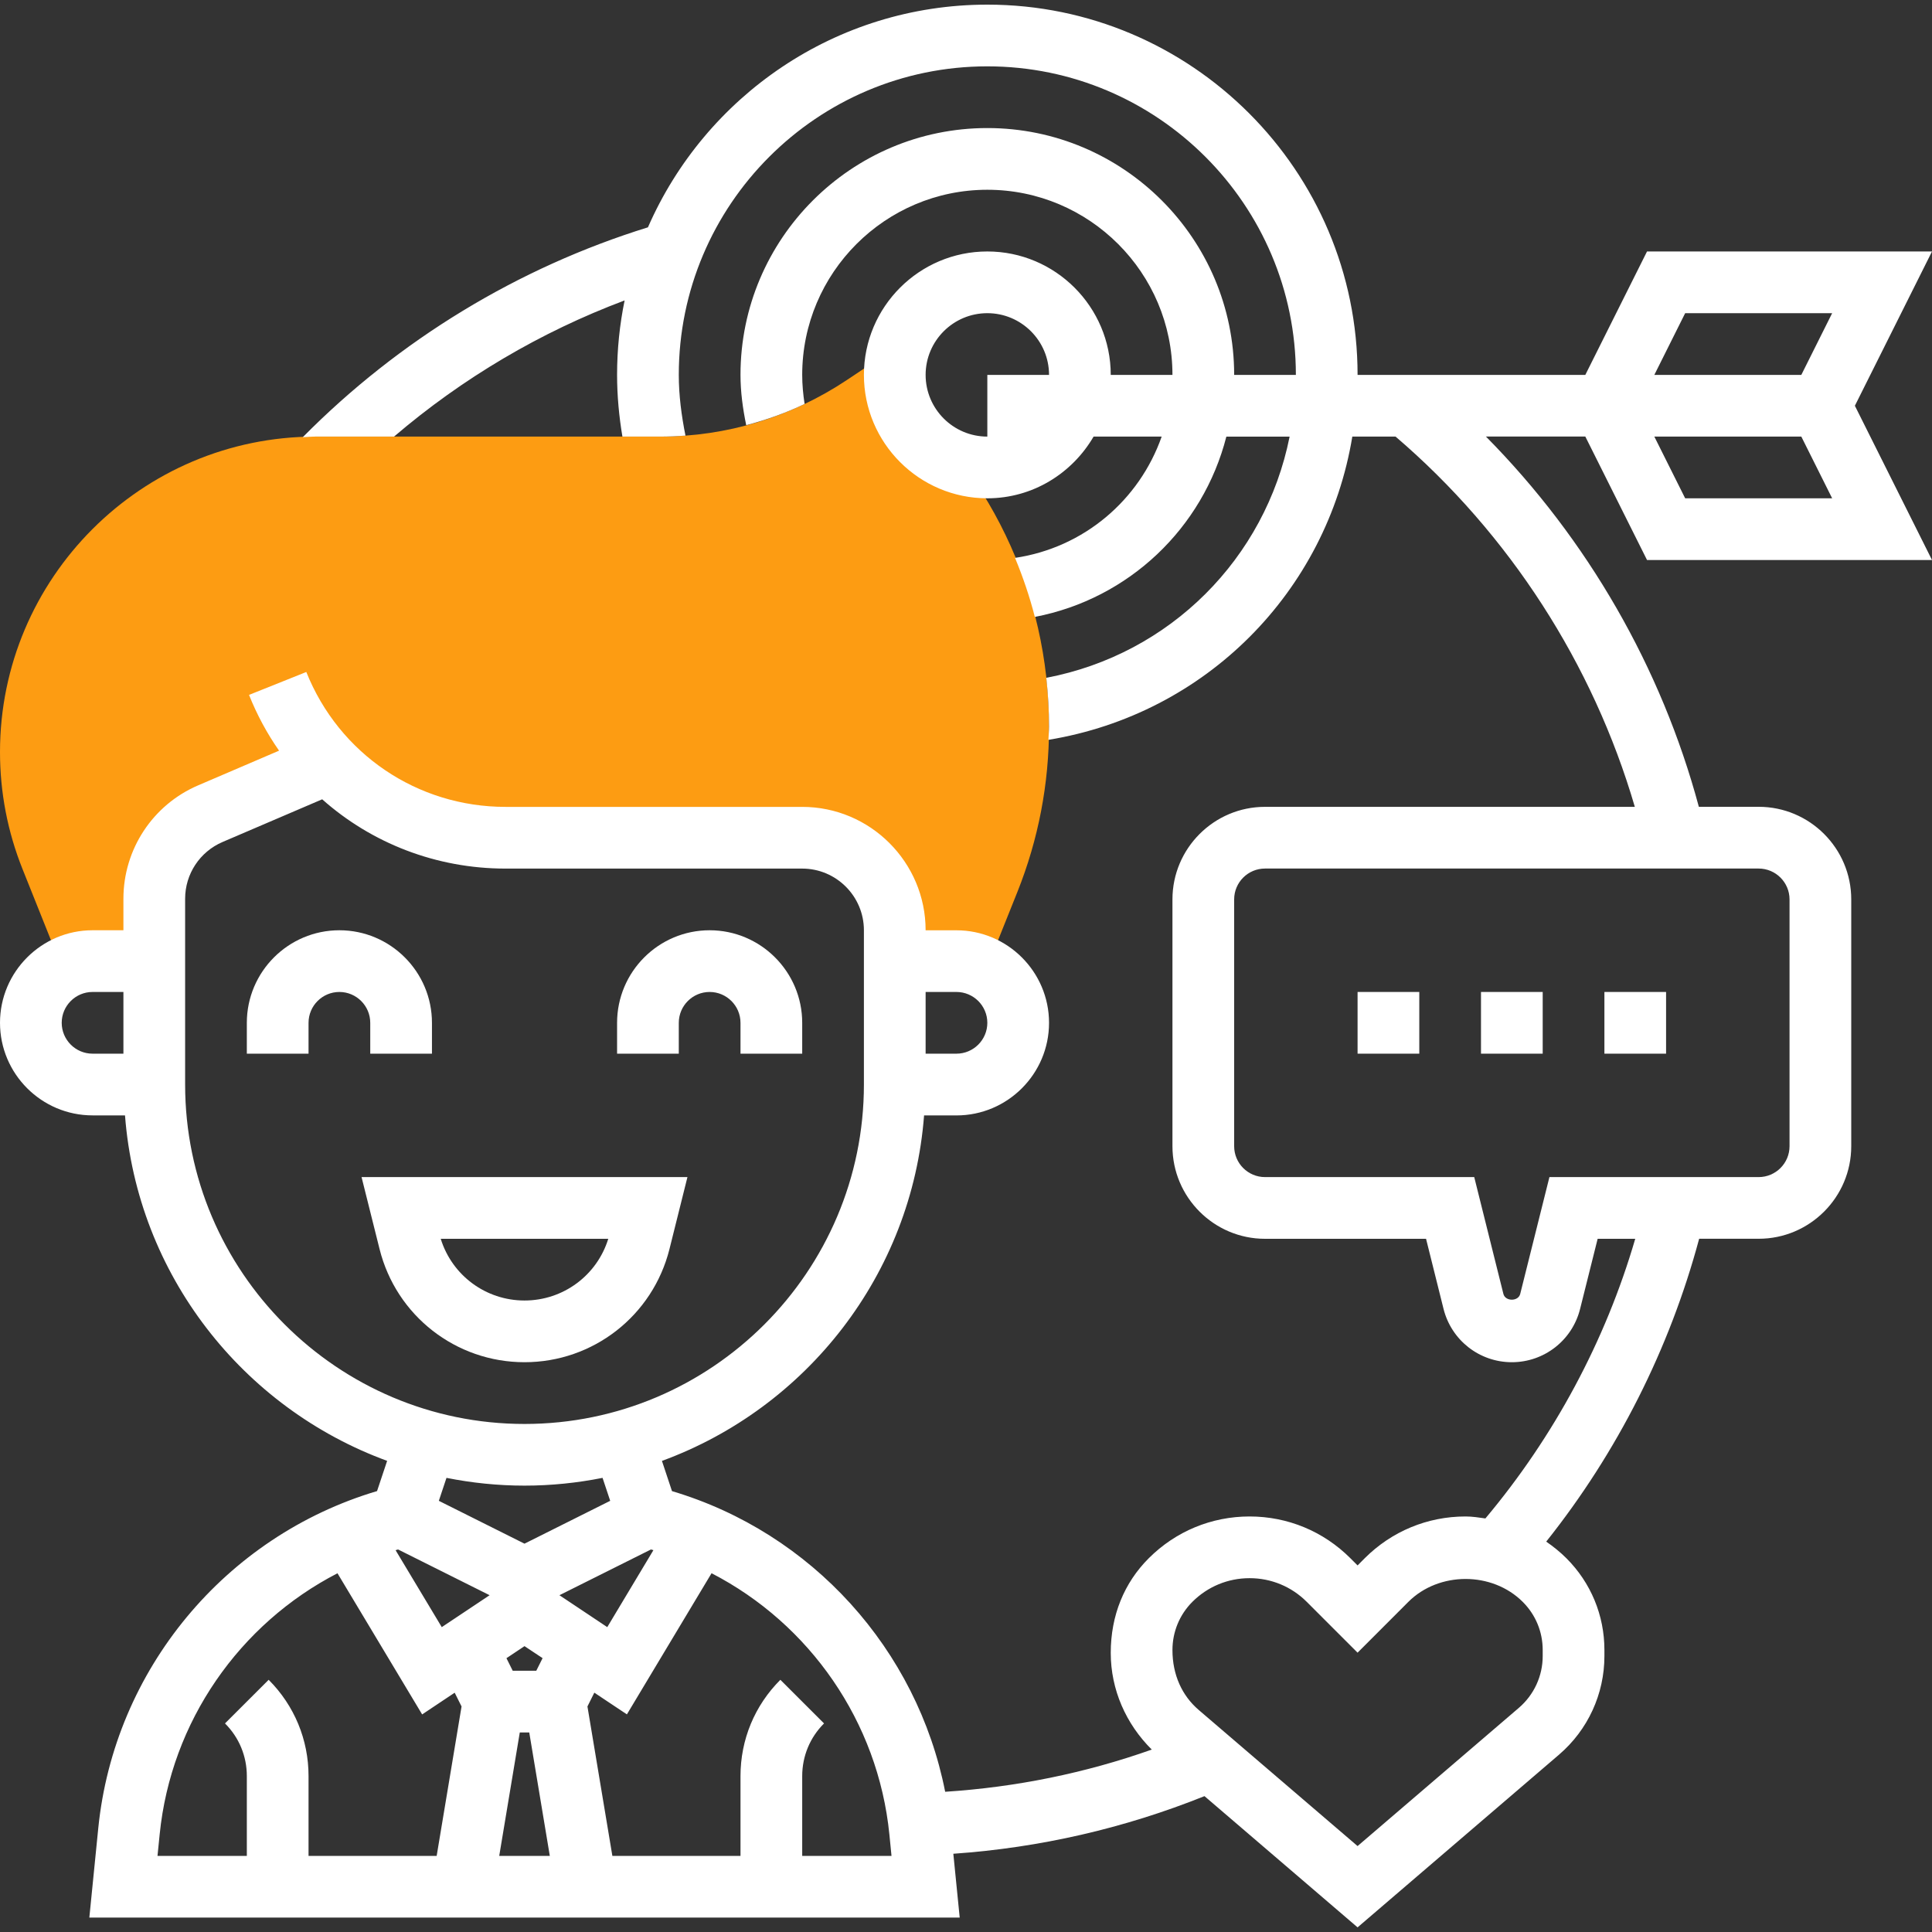 <svg width="50" height="50" viewBox="0 0 50 50" fill="none" xmlns="http://www.w3.org/2000/svg">
<rect x="0" y="0" width="50" height="50" fill="#333333" stroke="none"/>
<g clip-path="url(#clip0_201_2215)">
<path d="M2.395 24.873H3.992V23.259C3.992 22.3 4.563 21.434 5.444 21.057L8.515 19.741C9.689 20.956 11.326 21.68 13.082 21.68H20.761C22.084 21.68 23.156 22.752 23.156 24.075V24.874H24.753C25.037 24.874 25.299 24.954 25.529 25.083L26.331 23.081C26.873 21.723 27.149 20.294 27.149 18.807C27.149 15.314 25.584 12.059 22.857 9.877L22.401 9.512L21.915 9.836C20.479 10.793 18.808 11.299 17.084 11.299H8.164C3.662 11.299 0 14.961 0 19.462C0 20.505 0.196 21.525 0.584 22.494L1.619 25.082C1.85 24.953 2.112 24.873 2.395 24.873Z" fill="#FD9C12"/>
<path d="M17.326 32.325L17.791 30.463H9.357L9.823 32.325C10.254 34.05 11.797 35.254 13.574 35.254C15.352 35.254 16.894 34.05 17.326 32.325ZM11.406 32.06H15.742C15.449 33.007 14.576 33.657 13.574 33.657C12.573 33.657 11.699 33.007 11.406 32.06Z" fill="white"/>
<path d="M9.582 27.269H11.179V26.471C11.179 25.15 10.104 24.075 8.783 24.075C7.462 24.075 6.388 25.15 6.388 26.471V27.269H7.985V26.471C7.985 26.03 8.343 25.672 8.783 25.672C9.223 25.672 9.582 26.03 9.582 26.471V27.269Z" fill="white"/>
<path d="M17.567 26.471C17.567 26.03 17.925 25.672 18.365 25.672C18.805 25.672 19.164 26.03 19.164 26.471V27.269H20.761V26.471C20.761 25.15 19.686 24.075 18.365 24.075C17.044 24.075 15.97 25.15 15.97 26.471V27.269H17.567V26.471Z" fill="white"/>
<path d="M42.625 14.493H50L48.004 10.501L50 6.508H42.625L41.028 9.702H35.134C35.134 4.418 30.835 0.12 25.552 0.12C21.626 0.12 18.248 2.496 16.769 5.883C13.402 6.927 10.327 8.796 7.834 11.316C7.944 11.311 8.052 11.299 8.164 11.299H10.198C11.97 9.785 13.991 8.591 16.165 7.775C16.037 8.398 15.97 9.042 15.97 9.702C15.97 10.239 16.02 10.773 16.108 11.299H17.083C17.303 11.299 17.522 11.29 17.74 11.274C17.637 10.758 17.567 10.234 17.567 9.702C17.567 5.299 21.149 1.717 25.552 1.717C29.955 1.717 33.537 5.299 33.537 9.702H31.94C31.94 6.18 29.074 3.314 25.552 3.314C22.03 3.314 19.164 6.18 19.164 9.702C19.164 10.144 19.224 10.577 19.312 11.004C19.831 10.867 20.337 10.687 20.823 10.455C20.785 10.207 20.761 9.956 20.761 9.702C20.761 7.06 22.91 4.911 25.552 4.911C28.194 4.911 30.343 7.06 30.343 9.702H28.746C28.746 7.941 27.313 6.508 25.552 6.508C23.79 6.508 22.358 7.941 22.358 9.702C22.358 11.463 23.79 12.896 25.552 12.896C26.729 12.896 27.748 12.249 28.302 11.299H30.064C29.487 12.943 28.05 14.174 26.269 14.438C26.474 14.934 26.648 15.442 26.781 15.966C29.217 15.497 31.133 13.667 31.738 11.3H33.375C32.745 14.451 30.287 16.93 27.078 17.542C27.124 17.958 27.149 18.381 27.149 18.807C27.149 18.921 27.136 19.033 27.133 19.147C31.212 18.477 34.334 15.313 34.998 11.299H36.117C39.063 13.82 41.228 17.183 42.309 20.881H32.738C31.418 20.881 30.343 21.956 30.343 23.276V29.664C30.343 30.985 31.418 32.06 32.738 32.06H36.906L37.359 33.875C37.563 34.687 38.289 35.254 39.126 35.254C39.963 35.254 40.69 34.687 40.893 33.874L41.347 32.06H42.32C41.549 34.703 40.221 37.177 38.442 39.297C38.272 39.273 38.102 39.246 37.928 39.246C36.943 39.246 36.017 39.63 35.319 40.327L35.134 40.513L34.948 40.327C34.251 39.63 33.324 39.246 32.339 39.246C31.354 39.246 30.427 39.63 29.73 40.327C29.095 40.961 28.746 41.805 28.746 42.777C28.746 43.726 29.139 44.616 29.808 45.279C28.087 45.888 26.297 46.252 24.461 46.371C23.736 42.689 21.013 39.667 17.391 38.59L17.131 37.808C20.866 36.44 23.599 32.991 23.915 28.867H24.753C26.074 28.867 27.149 27.792 27.149 26.471C27.149 25.151 26.074 24.076 24.753 24.076H23.955C23.955 22.314 22.522 20.882 20.761 20.882H13.083C10.8 20.882 8.775 19.512 7.927 17.391L6.445 17.984C6.651 18.501 6.913 18.985 7.222 19.427L5.13 20.324C3.954 20.827 3.194 21.98 3.194 23.259V24.075H2.395C1.075 24.075 0 25.15 0 26.47C0 27.791 1.075 28.866 2.395 28.866H3.235C3.551 32.99 6.283 36.439 10.019 37.807L9.758 38.589C5.831 39.757 2.954 43.211 2.543 47.316L2.312 49.627H24.837L24.672 47.975C26.914 47.819 29.094 47.317 31.172 46.484L35.134 49.88L40.349 45.409C41.094 44.77 41.522 43.841 41.522 42.859V42.702C41.522 41.805 41.172 40.961 40.538 40.327C40.376 40.165 40.199 40.024 40.016 39.897C41.858 37.585 43.21 34.905 43.974 32.059H45.514C46.835 32.059 47.91 30.984 47.91 29.663V23.276C47.91 21.955 46.835 20.88 45.514 20.88H43.966C42.999 17.281 41.086 13.957 38.456 11.298H41.028L42.625 14.493ZM23.955 9.702C23.955 8.821 24.671 8.105 25.552 8.105C26.433 8.105 27.149 8.821 27.149 9.702H25.552V11.299C24.671 11.299 23.955 10.583 23.955 9.702ZM24.753 25.672C25.193 25.672 25.552 26.03 25.552 26.47C25.552 26.911 25.193 27.269 24.753 27.269H23.955V25.672H24.753ZM1.597 26.47C1.597 26.03 1.956 25.672 2.395 25.672H3.194V27.269H2.395C1.956 27.269 1.597 26.911 1.597 26.47ZM10.302 40.1L12.671 41.284L11.433 42.11L10.238 40.119C10.26 40.113 10.281 40.106 10.302 40.1ZM13.452 44.836H13.697L14.229 48.03H12.92L13.452 44.836ZM13.879 43.239H13.269L13.107 42.914L13.574 42.602L14.042 42.913L13.879 43.239ZM15.716 42.11L14.478 41.284L16.847 40.1C16.868 40.106 16.89 40.113 16.91 40.118L15.716 42.11ZM4.791 28.067V23.259C4.791 22.619 5.171 22.044 5.759 21.791L8.338 20.686C9.615 21.82 11.287 22.479 13.082 22.479H20.761C21.642 22.479 22.358 23.195 22.358 24.076V28.068C22.358 32.911 18.417 36.852 13.574 36.852C8.732 36.852 4.791 32.91 4.791 28.067ZM13.574 38.448C14.266 38.448 14.94 38.377 15.594 38.247L15.792 38.841L13.574 39.95L11.357 38.841L11.555 38.247C12.209 38.377 12.883 38.448 13.574 38.448ZM4.132 47.475C4.424 44.555 6.197 42.026 8.734 40.716L10.925 44.369L11.767 43.807L11.945 44.163L11.301 48.03H7.985V45.965C7.985 45.023 7.618 44.139 6.953 43.473L5.823 44.602C6.188 44.966 6.388 45.45 6.388 45.965V48.03H4.076L4.132 47.475ZM20.761 48.03V45.965C20.761 45.45 20.961 44.966 21.326 44.602L20.196 43.473C19.53 44.139 19.164 45.023 19.164 45.965V48.03H15.848L15.203 44.163L15.381 43.806L16.224 44.368L18.415 40.715C20.952 42.025 22.725 44.554 23.017 47.474L23.072 48.03H20.761ZM39.925 42.859C39.925 43.374 39.7 43.862 39.309 44.198L35.134 47.776L31.021 44.252C30.59 43.882 30.343 43.344 30.343 42.703C30.343 42.233 30.526 41.789 30.858 41.456C31.255 41.06 31.78 40.843 32.339 40.843C32.898 40.843 33.423 41.06 33.819 41.456L35.134 42.771L36.448 41.456C37.239 40.666 38.617 40.666 39.408 41.456C39.742 41.789 39.925 42.232 39.925 42.702V42.859ZM46.313 23.276V29.664C46.313 30.105 45.954 30.463 45.514 30.463H40.099L39.343 33.487C39.293 33.686 38.958 33.685 38.908 33.487L38.153 30.463H32.738C32.298 30.463 31.94 30.105 31.94 29.664V23.276C31.94 22.836 32.298 22.478 32.738 22.478H45.514C45.954 22.478 46.313 22.836 46.313 23.276ZM43.612 12.896L42.814 11.299H46.618L47.416 12.896H43.612ZM43.612 8.105H47.416L46.618 9.702H42.814L43.612 8.105Z" fill="white"/>
<path d="M35.134 25.672H36.731V27.269H35.134V25.672Z" fill="white"/>
<path d="M38.328 25.672H39.925V27.269H38.328V25.672Z" fill="white"/>
<path d="M41.522 25.672H43.118V27.269H41.522V25.672Z" fill="white"/>
</g>
<defs>
<clipPath id="clip0_201_2215">
<rect width="50" height="50" fill="white"/>
</clipPath>
</defs>
</svg>
